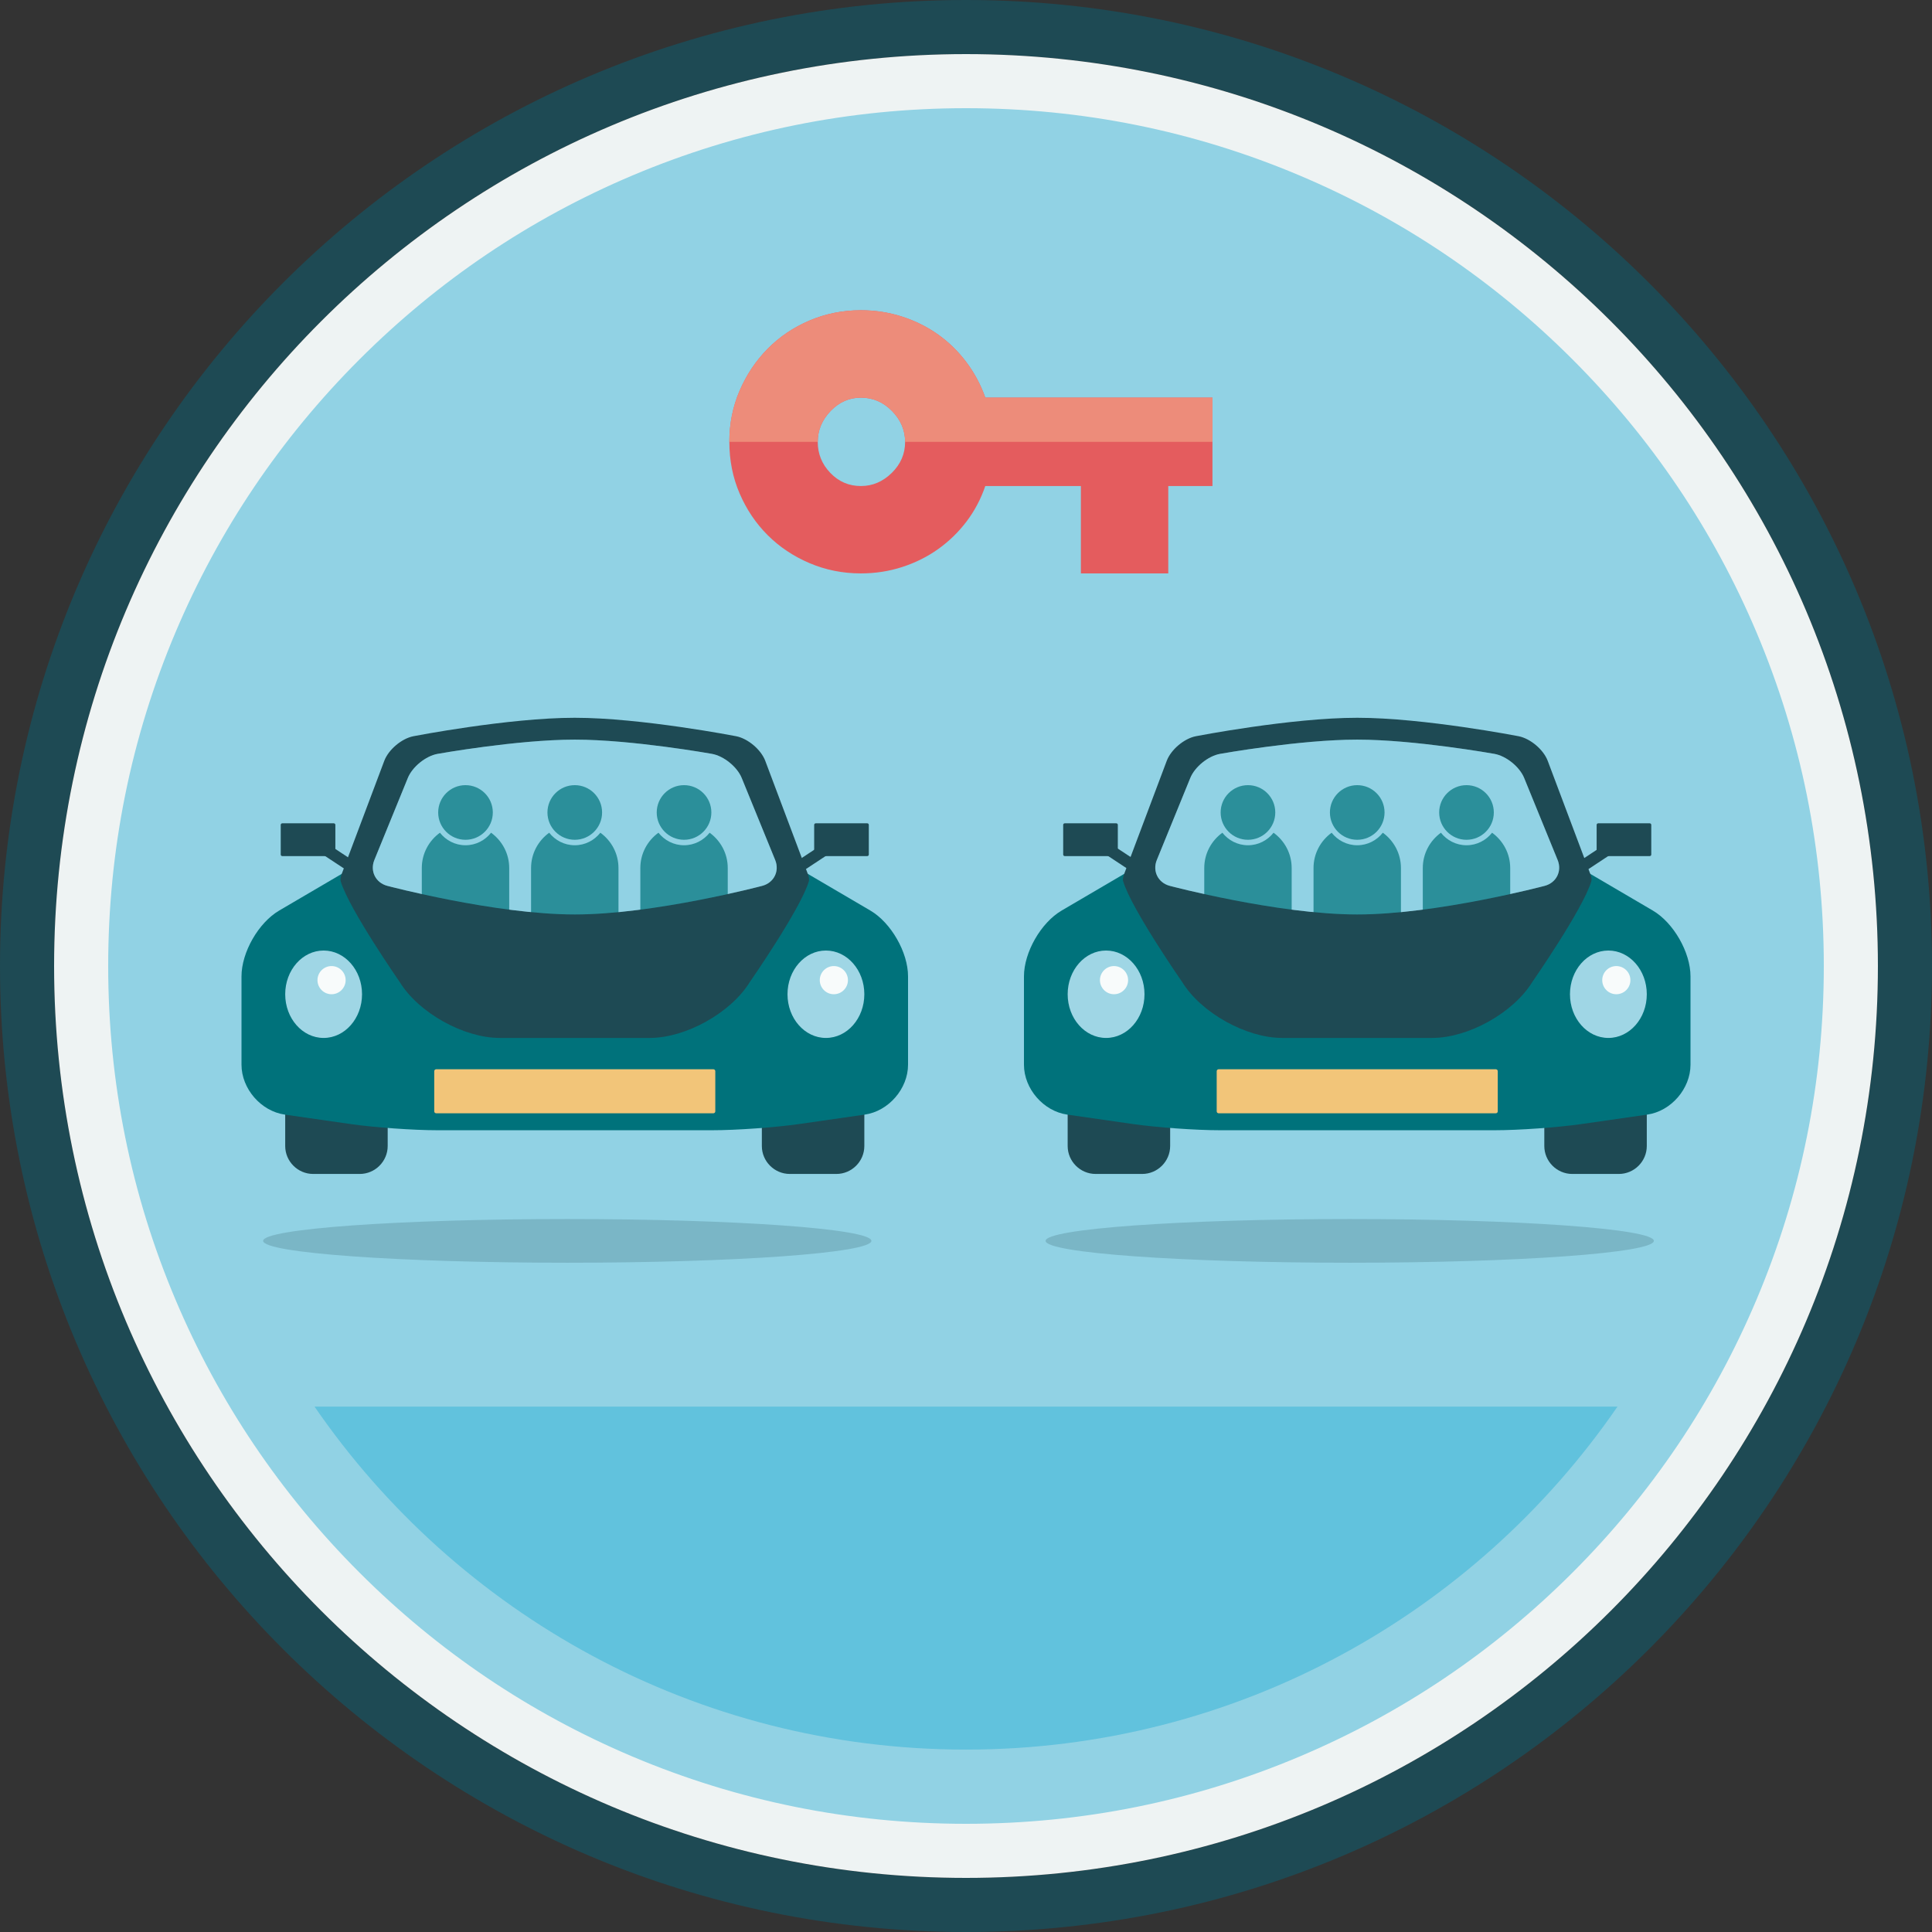 <?xml version="1.0" encoding="utf-8"?>
<!-- Generator: Adobe Illustrator 20.0.0, SVG Export Plug-In . SVG Version: 6.00 Build 0)  -->
<svg version="1.1" id="Graphics" xmlns="http://www.w3.org/2000/svg" xmlns:xlink="http://www.w3.org/1999/xlink" x="0px" y="0px"
	 viewBox="0 0 500 500" enable-background="new 0 0 500 500" xml:space="preserve">
<rect x="0" y="0" width="500" height="500" fill="#333333" stroke="none"/>
<g>
	<g>
		<g>
			<g>
				<path fill="#1E4A54" d="M250,14c31.866,0,62.771,6.238,91.857,18.54c28.101,11.886,53.341,28.904,75.02,50.583
					s38.697,46.919,50.583,75.02C479.762,187.229,486,218.134,486,250s-6.238,62.771-18.54,91.857
					c-11.886,28.101-28.904,53.341-50.583,75.02c-21.678,21.678-46.919,38.697-75.02,50.583C312.771,479.762,281.866,486,250,486
					s-62.771-6.238-91.857-18.54c-28.101-11.886-53.341-28.904-75.02-50.583c-21.678-21.678-38.697-46.919-50.583-75.02
					C20.238,312.771,14,281.866,14,250s6.238-62.771,18.54-91.857c11.886-28.101,28.904-53.341,50.583-75.02
					c21.679-21.678,46.919-38.697,75.02-50.583C187.229,20.238,218.134,14,250,14 M250,0C111.93,0,0,111.93,0,250
					s111.93,250,250,250s250-111.93,250-250S388.07,0,250,0L250,0z"/>
			</g>
			<g>
				<path fill="#91D2E4" d="M250,479c-61.165,0-118.67-23.821-161.924-67.075C44.821,368.67,21,311.165,21,250
					c0-61.164,23.821-118.67,67.076-161.924S188.836,21,250,21c61.165,0,118.67,23.821,161.925,67.076
					C455.179,131.33,479,188.835,479,250s-23.821,118.67-67.075,161.925C368.67,455.179,311.165,479,250,479z"/>
				<path fill="#EEF3F3" d="M250,28c29.974,0,59.045,5.868,86.405,17.441c26.434,11.181,50.177,27.191,70.57,47.584
					c20.393,20.393,36.403,44.137,47.584,70.57C466.132,190.956,472,220.026,472,250c0,29.974-5.868,59.045-17.441,86.405
					c-11.181,26.434-27.191,50.177-47.584,70.57c-20.393,20.393-44.136,36.403-70.57,47.584C309.045,466.132,279.974,472,250,472
					c-29.974,0-59.044-5.868-86.404-17.441c-26.434-11.181-50.177-27.191-70.57-47.584c-20.393-20.393-36.403-44.137-47.584-70.57
					C33.868,309.045,28,279.974,28,250c0-29.974,5.868-59.044,17.441-86.404c11.181-26.434,27.191-50.177,47.584-70.57
					c20.393-20.393,44.137-36.403,70.57-47.584C190.956,33.868,220.026,28,250,28 M250,14C119.669,14,14,119.669,14,250
					c0,130.332,105.669,236,236,236c130.332,0,236-105.668,236-236C486,119.669,380.332,14,250,14L250,14z"/>
			</g>
		</g>
		<g>
			<circle fill="#00727B" cx="148.75" cy="210.267" r="7.07"/>
			<path fill="#00727B" d="M155.372,215.508c-1.552,1.961-3.927,3.242-6.622,3.242s-5.07-1.281-6.622-3.242
				c-2.833,2.055-4.689,5.369-4.689,9.135v23.65h22.623v-23.65C160.061,220.877,158.206,217.563,155.372,215.508z"/>
			<circle fill="#00727B" cx="120.471" cy="210.267" r="7.07"/>
			<path fill="#00727B" d="M127.094,215.508c-1.552,1.961-3.927,3.242-6.622,3.242s-5.07-1.281-6.622-3.242
				c-2.833,2.055-4.689,5.369-4.689,9.135v23.65h22.623v-23.65C131.783,220.877,129.927,217.563,127.094,215.508z"/>
			<circle fill="#00727B" cx="177.029" cy="210.267" r="7.07"/>
			<path fill="#00727B" d="M183.651,215.508c-1.552,1.961-3.927,3.242-6.622,3.242s-5.07-1.281-6.622-3.242
				c-2.833,2.055-4.689,5.369-4.689,9.135v23.65h22.623v-23.65C188.34,220.877,186.484,217.563,183.651,215.508z"/>
			<path fill="#1E4A54" d="M197.166,286.575v10.008c0,3.982,3.259,7.235,7.235,7.235h12.052c3.977,0,7.235-3.253,7.235-7.235
				v-10.008H197.166z"/>
			<path fill="#1E4A54" d="M73.811,286.575v10.008c0,3.982,3.259,7.235,7.235,7.235h12.052c3.977,0,7.235-3.253,7.235-7.235v-10.008
				H73.811z"/>
			<path fill="#00727B" d="M225.246,235.651l-19.038-11.168l-11.295,21.535c-0.718,1.381-2.585,2.508-4.142,2.508H106.73
				c-1.558,0-3.424-1.127-4.142-2.508l-11.295-21.535l-19.038,11.168c-5.363,3.143-9.754,10.809-9.754,17.034v22.855
				c0,6.225,5.037,12.035,11.195,12.919l16.984,2.441c6.153,0.884,16.282,1.607,22.501,1.607h71.139
				c6.219,0,16.349-0.724,22.501-1.607l16.984-2.441c6.158-0.884,11.195-6.694,11.195-12.919v-22.855
				C235,246.46,230.609,238.794,225.246,235.651z"/>
			<path fill="#9FD6E5" d="M83.753,268.619c-5.49,0-9.942-5.065-9.942-11.311c0-6.241,4.452-11.311,9.942-11.311
				c5.49,0,9.942,5.07,9.942,11.311C93.695,263.555,89.243,268.619,83.753,268.619"/>
			<path fill="#F8FBFB" d="M85.802,257.308c-2.005,0-3.64-1.635-3.64-3.645c0-2.01,1.635-3.645,3.64-3.645
				c2.01,0,3.651,1.635,3.651,3.645C89.453,255.673,87.813,257.308,85.802,257.308"/>
			<path fill="#9FD6E5" d="M213.747,268.619c-5.49,0-9.942-5.065-9.942-11.311c0-6.241,4.452-11.311,9.942-11.311
				c5.49,0,9.942,5.07,9.942,11.311C223.689,263.555,219.237,268.619,213.747,268.619"/>
			<path fill="#F8FBFB" d="M215.796,257.308c-2.005,0-3.64-1.635-3.64-3.645c0-2.01,1.635-3.645,3.64-3.645
				c2.01,0,3.651,1.635,3.651,3.645C219.447,255.673,217.806,257.308,215.796,257.308"/>
			<g>
				<path fill="#F2C579" d="M112.88,276.722c-0.275,0-0.5,0.225-0.5,0.5v1.182c0,0.275,0,0.725,0,1v8.213c0,0.275,0.225,0.5,0.5,0.5
					h71.74c0.275,0,0.5-0.225,0.5-0.5v-8.213c0-0.275,0-0.725,0-1v-1.182c0-0.275-0.225-0.5-0.5-0.5H112.88z"/>
			</g>
			<path fill="#1E4A54" d="M208.975,225.942l-10.925-29.035c-1.094-2.905-4.49-5.777-7.545-6.374c0,0-24.545-4.772-41.755-4.772
				s-41.755,4.772-41.755,4.772c-3.054,0.597-6.451,3.469-7.545,6.374l-10.925,29.035c-0.276,0.735-0.547,1.508-0.337,2.193
				c2.198,7.224,15.283,26.047,15.283,26.047c4.899,7.942,16.547,14.438,25.876,14.438h38.806c9.329,0,20.977-6.495,25.876-14.438
				c0,0,13.09-18.817,15.283-26.047C209.522,227.45,209.251,226.676,208.975,225.942z M197.288,229.25
				c0,0-27.914,7.412-48.538,7.412c-20.624,0-48.538-7.412-48.538-7.412c-3.005-0.801-4.507-3.811-3.325-6.694l8.66-21.22
				c1.176-2.883,4.639-5.689,7.705-6.236c0,0,20.557-3.684,35.498-3.684s35.497,3.684,35.497,3.684
				c3.065,0.547,6.528,3.353,7.705,6.236l8.66,21.22C201.795,225.439,200.292,228.449,197.288,229.25z"/>
			<path opacity="0.3" fill="#91D2E4" d="M113.252,195.1c-3.065,0.547-6.528,3.353-7.705,6.236l-8.66,21.22
				c-1.182,2.883,0.32,5.893,3.325,6.694c0,0,27.914,7.412,48.538,7.412c20.624,0,48.538-7.412,48.538-7.412
				c3.005-0.801,4.507-3.811,3.325-6.694l-8.66-21.22c-1.176-2.883-4.639-5.689-7.705-6.236c0,0-20.557-3.684-35.497-3.684
				S113.252,195.1,113.252,195.1z"/>
			<path opacity="0.2" fill="#1E4A54" d="M68.1,321.134c0,3.126,35.227,5.661,78.733,5.661c43.451,0,78.683-2.535,78.683-5.661
				c0-3.115-35.232-5.65-78.683-5.65C103.327,315.484,68.1,318.019,68.1,321.134"/>
			
				<rect x="205.224" y="220.086" transform="matrix(0.835 -0.551 0.551 0.835 -87.208 152.717)" fill="#1E4A54" width="10.959" height="2.986"/>
			<g>
				<path fill="#1E4A54" d="M224.848,221.156c0,0.22-0.18,0.4-0.4,0.4h-13.339c-0.22,0-0.4-0.18-0.4-0.4v-7.684
					c0-0.22,0.18-0.4,0.4-0.4h13.339c0.22,0,0.4,0.18,0.4,0.4V221.156z"/>
			</g>
			
				<rect x="85.304" y="216.099" transform="matrix(0.551 -0.835 0.835 0.551 -145.945 171.96)" fill="#1E4A54" width="2.986" height="10.959"/>
			<g>
				<path fill="#1E4A54" d="M72.652,221.156c0,0.22,0.18,0.4,0.4,0.4h13.339c0.22,0,0.4-0.18,0.4-0.4v-7.684
					c0-0.22-0.18-0.4-0.4-0.4H73.052c-0.22,0-0.4,0.18-0.4,0.4V221.156z"/>
			</g>
		</g>
		<g>
			<circle fill="#00727B" cx="351.25" cy="210.267" r="7.07"/>
			<path fill="#00727B" d="M357.872,215.508c-1.552,1.961-3.927,3.242-6.622,3.242s-5.07-1.281-6.622-3.242
				c-2.833,2.055-4.689,5.369-4.689,9.135v23.65h22.623v-23.65C362.561,220.877,360.706,217.563,357.872,215.508z"/>
			<circle fill="#00727B" cx="322.971" cy="210.267" r="7.07"/>
			<path fill="#00727B" d="M329.594,215.508c-1.552,1.961-3.927,3.242-6.622,3.242c-2.695,0-5.07-1.281-6.622-3.242
				c-2.833,2.055-4.689,5.369-4.689,9.135v23.65h22.623v-23.65C334.283,220.877,332.427,217.563,329.594,215.508z"/>
			<circle fill="#00727B" cx="379.529" cy="210.267" r="7.07"/>
			<path fill="#00727B" d="M386.151,215.508c-1.552,1.961-3.927,3.242-6.622,3.242c-2.695,0-5.07-1.281-6.622-3.242
				c-2.833,2.055-4.689,5.369-4.689,9.135v23.65h22.623v-23.65C390.84,220.877,388.984,217.563,386.151,215.508z"/>
			<path fill="#1E4A54" d="M399.666,286.575v10.008c0,3.982,3.259,7.235,7.235,7.235h12.052c3.977,0,7.235-3.253,7.235-7.235
				v-10.008H399.666z"/>
			<path fill="#1E4A54" d="M276.311,286.575v10.008c0,3.982,3.259,7.235,7.235,7.235h12.052c3.977,0,7.235-3.253,7.235-7.235
				v-10.008H276.311z"/>
			<path fill="#00727B" d="M427.746,235.651l-19.038-11.168l-11.295,21.535c-0.718,1.381-2.585,2.508-4.142,2.508H309.23
				c-1.558,0-3.424-1.127-4.142-2.508l-11.295-21.535l-19.038,11.168c-5.363,3.143-9.754,10.809-9.754,17.034v22.855
				c0,6.225,5.037,12.035,11.195,12.919l16.984,2.441c6.153,0.884,16.282,1.607,22.501,1.607h71.139
				c6.219,0,16.349-0.724,22.501-1.607l16.984-2.441c6.158-0.884,11.195-6.694,11.195-12.919v-22.855
				C437.5,246.46,433.109,238.794,427.746,235.651z"/>
			<path fill="#9FD6E5" d="M286.253,268.619c-5.49,0-9.942-5.065-9.942-11.311c0-6.241,4.452-11.311,9.942-11.311
				c5.49,0,9.942,5.07,9.942,11.311C296.195,263.555,291.743,268.619,286.253,268.619"/>
			<path fill="#F8FBFB" d="M288.302,257.308c-2.005,0-3.64-1.635-3.64-3.645c0-2.01,1.635-3.645,3.64-3.645
				c2.01,0,3.651,1.635,3.651,3.645C291.953,255.673,290.313,257.308,288.302,257.308"/>
			<path fill="#9FD6E5" d="M416.247,268.619c-5.49,0-9.942-5.065-9.942-11.311c0-6.241,4.452-11.311,9.942-11.311
				c5.49,0,9.942,5.07,9.942,11.311C426.189,263.555,421.737,268.619,416.247,268.619"/>
			<path fill="#F8FBFB" d="M418.296,257.308c-2.005,0-3.64-1.635-3.64-3.645c0-2.01,1.635-3.645,3.64-3.645
				c2.01,0,3.651,1.635,3.651,3.645C421.947,255.673,420.306,257.308,418.296,257.308"/>
			<g>
				<path fill="#F2C579" d="M315.38,276.722c-0.275,0-0.5,0.225-0.5,0.5v1.182c0,0.275,0,0.725,0,1v8.213c0,0.275,0.225,0.5,0.5,0.5
					h71.74c0.275,0,0.5-0.225,0.5-0.5v-8.213c0-0.275,0-0.725,0-1v-1.182c0-0.275-0.225-0.5-0.5-0.5H315.38z"/>
			</g>
			<path fill="#1E4A54" d="M411.475,225.942l-10.925-29.035c-1.094-2.905-4.49-5.777-7.545-6.374c0,0-24.545-4.772-41.755-4.772
				s-41.755,4.772-41.755,4.772c-3.054,0.597-6.451,3.469-7.545,6.374l-10.925,29.035c-0.276,0.735-0.547,1.508-0.337,2.193
				c2.198,7.224,15.283,26.047,15.283,26.047c4.899,7.942,16.547,14.438,25.876,14.438h38.806c9.329,0,20.977-6.495,25.876-14.438
				c0,0,13.09-18.817,15.283-26.047C412.022,227.45,411.751,226.676,411.475,225.942z M399.788,229.25
				c0,0-27.914,7.412-48.538,7.412c-20.624,0-48.538-7.412-48.538-7.412c-3.005-0.801-4.507-3.811-3.325-6.694l8.66-21.22
				c1.176-2.883,4.639-5.689,7.705-6.236c0,0,20.557-3.684,35.497-3.684s35.497,3.684,35.497,3.684
				c3.065,0.547,6.528,3.353,7.705,6.236l8.66,21.22C404.295,225.439,402.792,228.449,399.788,229.25z"/>
			<path opacity="0.3" fill="#91D2E4" d="M315.753,195.1c-3.065,0.547-6.528,3.353-7.705,6.236l-8.66,21.22
				c-1.182,2.883,0.32,5.893,3.325,6.694c0,0,27.914,7.412,48.538,7.412c20.624,0,48.538-7.412,48.538-7.412
				c3.005-0.801,4.507-3.811,3.325-6.694l-8.66-21.22c-1.176-2.883-4.639-5.689-7.705-6.236c0,0-20.557-3.684-35.497-3.684
				S315.753,195.1,315.753,195.1z"/>
			<path opacity="0.2" fill="#1E4A54" d="M270.6,321.134c0,3.126,35.227,5.661,78.733,5.661c43.451,0,78.683-2.535,78.683-5.661
				c0-3.115-35.232-5.65-78.683-5.65C305.827,315.484,270.6,318.019,270.6,321.134"/>
			
				<rect x="407.724" y="220.086" transform="matrix(0.835 -0.551 0.551 0.835 -53.714 264.266)" fill="#1E4A54" width="10.959" height="2.986"/>
			<g>
				<path fill="#1E4A54" d="M427.348,221.156c0,0.22-0.18,0.4-0.4,0.4h-13.339c-0.22,0-0.4-0.18-0.4-0.4v-7.684
					c0-0.22,0.18-0.4,0.4-0.4h13.339c0.22,0,0.4,0.18,0.4,0.4V221.156z"/>
			</g>
			
				<rect x="287.804" y="216.099" transform="matrix(0.551 -0.835 0.835 0.551 -54.994 340.966)" fill="#1E4A54" width="2.986" height="10.959"/>
			<g>
				<path fill="#1E4A54" d="M275.152,221.156c0,0.22,0.18,0.4,0.4,0.4h13.339c0.22,0,0.4-0.18,0.4-0.4v-7.684
					c0-0.22-0.18-0.4-0.4-0.4h-13.339c-0.22,0-0.4,0.18-0.4,0.4V221.156z"/>
			</g>
		</g>
		<g>
			<path fill="#E45C5E" d="M254.993,102.907h58.792v22.878h-11.439v22.612h-22.612v-22.612h-24.741
				c-1.154,3.371-2.773,6.431-4.855,9.178c-2.085,2.75-4.522,5.121-7.316,7.116c-2.793,1.995-5.898,3.548-9.311,4.655
				c-3.415,1.11-6.983,1.663-10.708,1.663c-4.701,0-9.134-0.885-13.301-2.66c-4.169-1.773-7.781-4.19-10.841-7.249
				c-3.059-3.059-5.477-6.651-7.249-10.774c-1.775-4.123-2.66-8.579-2.66-13.368c0-4.699,0.885-9.111,2.66-13.235
				c1.773-4.123,4.19-7.735,7.249-10.841c3.059-3.103,6.671-5.541,10.841-7.316c4.167-1.773,8.6-2.66,13.301-2.66
				c3.724,0,7.293,0.555,10.708,1.663c3.413,1.11,6.518,2.66,9.311,4.655c2.793,1.995,5.231,4.389,7.316,7.183
				C252.221,96.589,253.84,99.627,254.993,102.907z M222.804,125.785c3.014,0,5.674-1.131,7.981-3.392
				c2.305-2.261,3.458-4.942,3.458-8.047c0-3.013-1.131-5.674-3.392-7.981c-2.261-2.305-4.944-3.458-8.047-3.458
				c-3.016,0-5.632,1.154-7.848,3.458c-2.218,2.307-3.325,4.967-3.325,7.981c0,3.105,1.085,5.786,3.259,8.047
				C217.061,124.655,219.699,125.785,222.804,125.785z"/>
		</g>
		<g opacity="0.4">
			<path fill="#1AA9D2" d="M81.398,364.029c36.87,53.606,98.629,88.765,168.602,88.765c69.974,0,131.733-35.159,168.603-88.765
				H81.398z"/>
		</g>
	</g>
	<path fill="#ED8C7A" d="M214.956,106.365c2.216-2.305,4.832-3.458,7.848-3.458c3.103,0,5.786,1.154,8.047,3.458
		c2.261,2.307,3.392,4.967,3.392,7.98h79.542v-11.439h-58.792c-1.154-3.279-2.772-6.318-4.855-9.111
		c-2.085-2.793-4.522-5.188-7.316-7.183c-2.793-1.995-5.898-3.545-9.311-4.655c-3.415-1.107-6.983-1.663-10.708-1.663
		c-4.701,0-9.135,0.887-13.302,2.66c-4.169,1.775-7.781,4.213-10.841,7.316c-3.059,3.105-5.477,6.717-7.249,10.84
		c-1.775,4.124-2.66,8.536-2.66,13.235h22.878C211.631,111.333,212.738,108.672,214.956,106.365z"/>
</g>
<g>
</g>
<g>
</g>
<g>
</g>
<g>
</g>
<g>
</g>
<g>
</g>
<g>
</g>
<g>
</g>
<g>
</g>
<g>
</g>
<g>
</g>
<g>
</g>
<g>
</g>
<g>
</g>
<g>
</g>
</svg>
